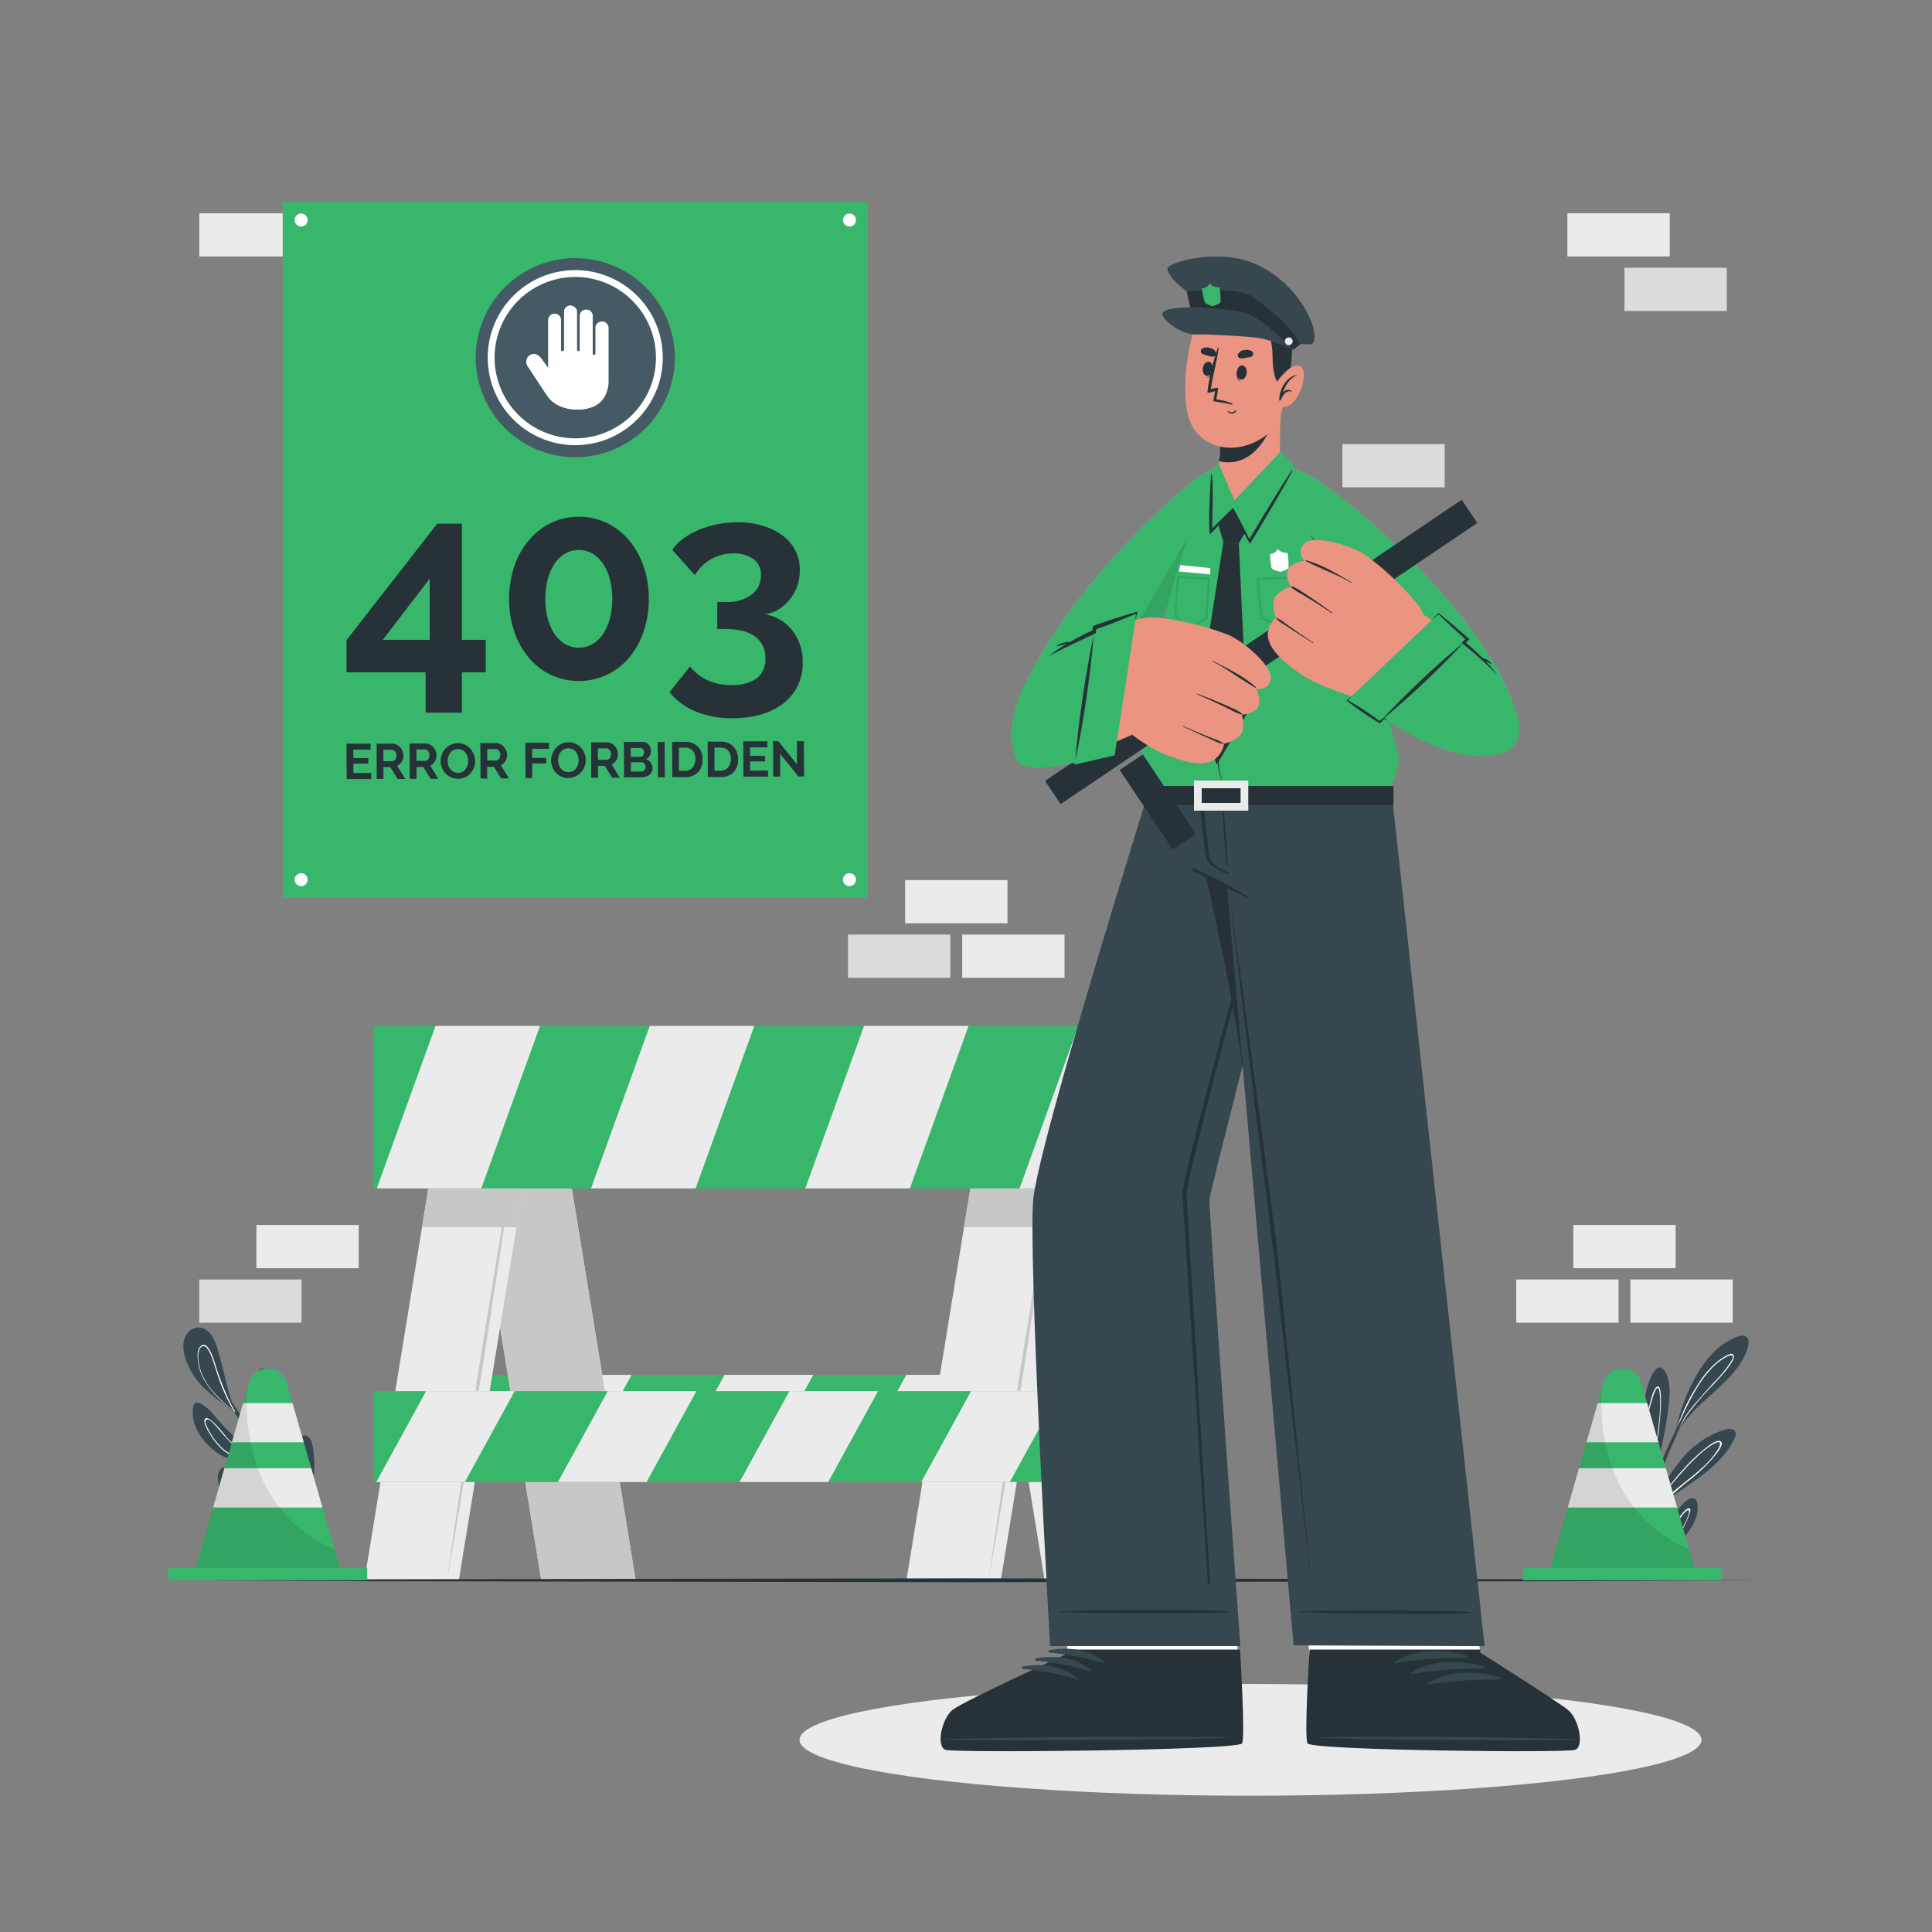 <svg xmlns="http://www.w3.org/2000/svg" viewBox="0 0 500 500"><rect x="0" y="0" width="500" height="500" fill="#808080" stroke="none"/><g id="freepik--background-complete--inject-84"><rect x="407.17" y="317.02" width="26.48" height="11.19" style="fill:#ebebeb"></rect><rect x="392.4" y="331.13" width="26.48" height="11.19" style="fill:#ebebeb"></rect><rect x="421.94" y="331.13" width="26.48" height="11.19" style="fill:#ebebeb"></rect><rect x="66.35" y="317.02" width="26.48" height="11.19" style="fill:#ebebeb"></rect><rect x="51.57" y="331.13" width="26.48" height="11.19" style="fill:#dbdbdb"></rect><rect x="234.25" y="227.76" width="26.48" height="11.19" style="fill:#ebebeb"></rect><rect x="219.47" y="241.87" width="26.48" height="11.19" style="fill:#dbdbdb"></rect><rect x="347.4" y="114.93" width="26.48" height="11.19" style="fill:#dbdbdb"></rect><rect x="249.02" y="241.87" width="26.48" height="11.19" style="fill:#ebebeb"></rect><rect x="405.64" y="55.18" width="26.48" height="11.19" style="fill:#ebebeb"></rect><rect x="420.41" y="69.29" width="26.48" height="11.19" style="fill:#dbdbdb"></rect><rect x="51.57" y="55.19" width="26.48" height="11.19" style="fill:#ebebeb"></rect></g><g id="freepik--Shadow--inject-84"><ellipse cx="323.63" cy="450.27" rx="116.72" ry="14.46" style="fill:#ebebeb"></ellipse></g><g id="freepik--Plants--inject-84"><path d="M68.69,378.15c-4.38.15-9.26.4-12.88-2.44-3.35-2.62-6.34-6.52-5.89-11,.13-1.28.42-2.07,1.79-1.53,2.09.84,3.69,3.14,5.14,4.75a44.08,44.08,0,0,0,6.07,5.76c1.56,1.2,3.23,2.23,4.82,3.38l.6.45.22.17h.13a.23.23,0,0,1,.18.09s0,.05,0,.08A.23.23,0,0,1,68.69,378.15Z" style="fill:#37474f"></path><path d="M68.9,377.86c-3.84-.07-8,.11-11.07-2.5A17.84,17.84,0,0,1,54.25,371c-.44-.72-1.77-2.88-1.22-3.74,1-1.55,5.58,4.78,6.22,5.39a18.7,18.7,0,0,0,8.49,4.41l.6.45A21.31,21.31,0,0,1,62,375.07c-2.73-1.63-4.25-4-6.39-6.29-.46-.49-1.85-2.12-2.38-1.1-.34.67,1,2.78,1.22,3.23A17.72,17.72,0,0,0,57.79,375c3.07,2.68,7.2,2.58,11.08,2.74C68.88,377.81,68.9,377.83,68.9,377.86Z" style="fill:#fff"></path><path d="M71.1,380.82c0,.16-.07.33-.11.5v0a.11.11,0,0,1-.08.09.19.19,0,0,1-.23-.09.11.11,0,0,1,0-.11.14.14,0,0,1,0-.06l0-.15v0a.07.07,0,0,1,0-.05c-.78-2.89-1.08-5.9-1.9-8.8s-1.75-5.48-2.31-8.3c-.35-1.78-1.59-10.71,2.34-9.59,1.75.49,2.94,3,3.6,4.52a18.24,18.24,0,0,1,1.45,6.42C74.2,370.64,72.2,375.6,71.1,380.82Z" style="fill:#37474f"></path><path d="M72.36,369.7a21.29,21.29,0,0,0-.63-6.06c-.18-.68-1-4-2.14-3.89-.72.05-.85,1.47-.91,1.94-.25,2,.4,4,.78,5.95a81.17,81.17,0,0,1,1.45,11.92c0,.25-.08.51-.1.76s-.06.42-.09.63,0,.14,0,.22a.88.88,0,0,0,0,.17.19.19,0,0,0,.23.09c0-.17,0-.33.07-.49,0,.13,0,.26,0,.4h0c0-.15,0-.28.08-.42a.29.29,0,0,1,0-.09c0-.23,0-.45,0-.67A87.94,87.94,0,0,0,72.36,369.7Zm-1.33,9c-.11-2.34-.34-4.67-.67-7-.27-1.87-.62-3.72-1-5.57a17.77,17.77,0,0,1-.5-3.16c0-.81.08-3.83,1.63-2,1.12,1.36,1.39,4.24,1.53,5.9a31.06,31.06,0,0,1-.11,5.54C71.69,374.56,71.34,376.64,71,378.71Z" style="fill:#fff"></path><path d="M73.46,392.82h0a.64.64,0,0,1-.16,0c-4-.2-9.33.18-12.66-2.47-2.46-2-4.87-5.82-4.09-9.1.88-3.69,5.87.74,7.19,1.81a121.75,121.75,0,0,1,9.81,9.54.18.18,0,0,0,0,.07h0C73.63,392.77,73.55,392.8,73.46,392.82Z" style="fill:#37474f"></path><path d="M73.59,392.71l-.69-.44Q69,389.8,65.24,387c-.62-.48-5.12-4.49-5.8-3.06-.41.87,1.08,2.63,1.55,3.23a12.5,12.5,0,0,0,3,2.72c2.67,1.66,5.9,2,8.92,2.82a2.47,2.47,0,0,1,.43.11l.07,0h0C73.55,392.8,73.63,392.77,73.59,392.71Zm-7.91-2.28a12.43,12.43,0,0,1-3.46-2.34c-.67-.63-3-3-2.4-4,.33-.52.61-.25,1.24.07a6.47,6.47,0,0,1,.85.49c.67.44,1.29.95,1.92,1.45,1.09.88,2.21,1.73,3.35,2.55q2.79,2,5.72,3.85C70.5,391.75,68,391.46,65.68,390.43Z" style="fill:#fff"></path><path d="M80.77,384.58a23.69,23.69,0,0,1-6.86,12s0,0-.08,0a.17.17,0,0,1-.2-.07.16.16,0,0,1,0-.23l.2-.21c.66-5.44,1.39-10.85,2-16.3.13-1.29,1.14-9.47,3.66-8.14,1.55.83,1.65,4.18,1.78,5.69A23.82,23.82,0,0,1,80.77,384.58Z" style="fill:#37474f"></path><path d="M79.31,377.29c-.13-.46-.37-.92-.88-.6-1,.61-1.36,4.45-1.53,5.52-.67,4.39-1.71,8.61-2.76,12.9l-.27,1.09-.24.33a.18.18,0,0,0,.2.07s0-.07,0-.11.22-.29.32-.44h0a28.1,28.1,0,0,0,4-7.72A26.09,26.09,0,0,0,79.32,383C79.51,381.26,79.82,378.94,79.31,377.29Zm-5.13,18.46L74,396c0-.15.09-.29.13-.44a77.85,77.85,0,0,0,2.45-10c.29-1.71.48-3.44.83-5.14.15-.72.5-2.78,1.1-3.11s.58.47.64.93,0,.93,0,1.25A27.57,27.57,0,0,1,74.18,395.75Z" style="fill:#fff"></path><path d="M74.57,408.29h-.8c0-.71,0-1.41,0-2.11-.09-2.84-.21-5.68-.38-8.53-.09-1.62-.21-3.23-.38-4.82,0-.05,0-.11,0-.16s0-.26,0-.4,0-.27-.05-.42a34.61,34.61,0,0,0-2.75-10.44c-.51-1.11-1.06-2.19-1.65-3.26,0-.1-.11-.2-.17-.3a.2.2,0,0,0,0-.09l-.17-.32-.14-.23c-1.85-3.26-4-6.37-6-9.51-.58-.89-1.16-1.79-1.72-2.7a.86.86,0,0,1-.1-.16,1.37,1.37,0,0,1-.13-.2c-2.52-4-5-8-7.62-11.9-.11-.14.13-.27.23-.13,1.77,2.59,3.6,5.14,5.42,7.71l.72,1c.48.68,1,1.35,1.43,2,1,1.36,1.89,2.71,2.8,4.09a113,113,0,0,1,7.37,11.92c.16.31.31.62.46.94s.19.39.27.59.21.46.31.69a36.66,36.66,0,0,1,2.69,12.6l.06.91c0,.13,0,.28,0,.42a1.64,1.64,0,0,0,0,.22c0,.1,0,.19,0,.3h0c0,.07,0,.14,0,.22l0,.78c.12,2.84.19,5.68.25,8.52C74.5,406.47,74.54,407.38,74.57,408.29Z" style="fill:#37474f"></path><path d="M50.69,356.8c-2.19-2.95-5-9-1.77-12.18a3.42,3.42,0,0,1,4.57-.34c1.71,1.23,2.47,3.56,3,5.49,1.48,5.16,2.46,10.41,4.3,15.46a5.63,5.63,0,0,1,.21.54c0,.11-.13.15-.17.05s-.12-.33-.19-.49C57.19,362.79,53.28,360.29,50.69,356.8Z" style="fill:#37474f"></path><path d="M60.85,365.24l-.05-.09a34.93,34.93,0,0,1-2-3.81,74.88,74.88,0,0,1-3.15-8.44c-.35-1.1-1.92-6.52-3.86-4.36-.81.91-.69,2.52-.57,3.63a13.63,13.63,0,0,0,1.69,5.07,24.64,24.64,0,0,0,7.27,7.6l.39.29a1,1,0,0,0,.08.14.41.41,0,0,0,0,.09.1.1,0,0,0,.05,0,.13.13,0,0,0,.17-.08A.07.07,0,0,0,60.85,365.24Zm-.85-.6a28.93,28.93,0,0,1-6.17-6.18,15.29,15.29,0,0,1-2-4.1,12,12,0,0,1-.44-2,8.51,8.51,0,0,1-.09-1.52c0-1.11.5-2.32,1.16-2.44s1.08.33,1.62,1.26a9.85,9.85,0,0,1,.48,1,26,26,0,0,1,.91,2.56c.45,1.44.91,2.86,1.43,4.27.35,1,.72,1.91,1.13,2.84a36.64,36.64,0,0,0,2.4,4.66A4.58,4.58,0,0,1,60,364.64Z" style="fill:#fff"></path><path d="M431.69,365c-.36,2.92-.92,5.82-1.51,8.7-.34,1.63-.69,3.26-1,4.9-.36,1.8-.9,3.64-.41,5.46h0a1.14,1.14,0,0,1,0,.25l0,0a.22.22,0,0,1-.38-.06l0-.13,0,0a6.75,6.75,0,0,1-.63-1.52,38.89,38.89,0,0,1-1.45-4.22,36.65,36.65,0,0,1-1.42-9,30.78,30.78,0,0,1,.85-8.11c.52-2.12,1.26-5.28,2.84-6.9,1.43-1.47,2.62.88,3,2.07C432.48,359.16,432,362.27,431.69,365Z" style="fill:#37474f"></path><path d="M429.07,358.84c-1.06,0-1.84,3.44-2.22,4.92a29.84,29.84,0,0,0-.9,7.17,38.32,38.32,0,0,0,2.2,12.72c.05.16.11.33.17.5l0,0,0,.11a.22.22,0,0,0,.38.07c-.07-.36-.12-.71-.16-1.07s-.08-.65-.1-1a51,51,0,0,1,.65-10.54C429.67,367.73,430.48,358.84,429.07,358.84ZM428.31,383c.05.48.13.94.21,1.41-.11-.34-.21-.68-.32-1a42.88,42.88,0,0,1-2-11.23,28.9,28.9,0,0,1,1.29-9.77c.15-.47.92-3.34,1.58-3.2.46.1.57,2.69.58,2.75,0,.51,0,1,0,1.56,0,1.07-.09,2.14-.18,3.21-.2,2.31-.53,4.62-.81,6.92A40.3,40.3,0,0,0,428.31,383Z" style="fill:#fff"></path><path d="M448.46,373.1c-2,3.81-5.25,6.73-8.65,9.24-1.83,1.34-3.71,2.59-5.56,3.89a29.8,29.8,0,0,0-4.8,3.69l-.19.2a7.68,7.68,0,0,0-1,1.37.12.12,0,0,1-.09.06,1.22,1.22,0,0,1-.07.17,0,0,0,0,1-.07,0,1.23,1.23,0,0,1,0-.19h0a.13.13,0,0,1,0-.15l0-.06,0-.19c.56-4.46,3.67-9,6.31-12.39a23.68,23.68,0,0,1,10-8c1-.39,3.35-1.47,4.39-.64S448.87,372.29,448.46,373.1Z" style="fill:#37474f"></path><path d="M445.43,373.12c-.92-.93-3.66,1.36-4.34,1.9a44.58,44.58,0,0,0-5.66,5.5A40.79,40.79,0,0,0,428.2,391h0l-.09.12,0,.19,0,.06a.12.12,0,0,0,0,.15l.14-.16c.34-.42.7-.82,1.06-1.22a1.8,1.8,0,0,1,.19-.2,87.36,87.36,0,0,1,8.46-7.47,42.79,42.79,0,0,0,5.63-5.47C444,376.46,446.21,373.9,445.43,373.12Zm-.85,2c-2.31,3.82-6.3,6.62-9.69,9.41a46,46,0,0,0-6.44,6.11,43.23,43.23,0,0,1,6.68-9.4,58.59,58.59,0,0,1,4.59-4.73,25,25,0,0,1,2.79-2.23,9,9,0,0,1,1.89-1C445.69,372.92,445,374.5,444.58,375.16Z" style="fill:#fff"></path><path d="M427.65,400.57a.23.23,0,0,1-.2.11l.05.07a.07.07,0,0,1,0,.1.08.08,0,0,1-.1,0c-3.61-3.68-7.09-8.15-8.89-13a20.1,20.1,0,0,1-1.29-6.41c0-1.5-.12-4.52,1.16-5.61,2.58-2.2,4.94,7.12,5.29,8.53.64,2.56,1.06,5.17,1.65,7.74.65,2.82,1.5,5.58,2.34,8.34A.19.19,0,0,1,427.65,400.57Z" style="fill:#37474f"></path><path d="M427.65,400.57c-.14-.24-.28-.48-.41-.72a43.54,43.54,0,0,1-4.65-12.52,39.62,39.62,0,0,0-1.72-6.52c-.21-.52-.85-2.5-1.71-1.5-.44.52-.07,4.29.1,5.26a27.59,27.59,0,0,0,2.1,6.4,45.35,45.35,0,0,0,5.92,9.62l.21.26a.07.07,0,0,0,0-.1l-.05-.07A.23.23,0,0,0,427.65,400.57Zm-5.25-8a32.81,32.81,0,0,1-2.48-6.22,22.79,22.79,0,0,1-.54-2.61,14.6,14.6,0,0,1-.18-2.08c0-1.7.15-2.14.44-2.2s.42.15.92,1.16a11.84,11.84,0,0,1,.73,2.07c.26,1,.49,2,.71,3,.44,2,.85,4.07,1.44,6.06a33.87,33.87,0,0,0,3.59,8.15A52.34,52.34,0,0,1,422.4,392.56Z" style="fill:#fff"></path><path d="M439.24,391.63a12.82,12.82,0,0,1-2.37,4.93c-2.15,3-4.89,5.43-7.23,8.23-.35.41-.69.84-1,1.28,0,.05-.31.66-.3.61l.11-.64h0c.37-2,1.61-7.88,3.14-10.91a26.68,26.68,0,0,1,3.43-5.36c.66-.75,2.22-2.37,3.39-2S439.42,390.69,439.24,391.63Z" style="fill:#37474f"></path><path d="M437.33,390.44c-1.26-.78-4.49,5-4.93,5.74a37.21,37.21,0,0,0-3.69,8.81c-.1.35-.19.69-.27,1.05l-.13.64s.27-.56.31-.62l.17-.22c.28-.36.56-.71.85-1,1.4-2.1,2.84-4.19,4.21-6.32a34.33,34.33,0,0,0,2.61-4.81C436.62,393.28,437.88,390.77,437.33,390.44Zm-.36,1.62c-1.79,5-5.43,9-8.21,13.45l-.13.22c0-.13.07-.26.11-.39a42,42,0,0,1,2.95-7.34,39.4,39.4,0,0,1,2.48-4.14,20.57,20.57,0,0,1,1.55-2.15c.26-.28,1-1,1.25-.91S437.08,391.73,437,392.06Z" style="fill:#fff"></path><path d="M451.84,350.15c-3.73,8.56-13.52,12.55-17.76,20.81l0,0c-.13.25-.25.51-.37.77a.17.17,0,0,1-.28.05.16.16,0,0,1,0-.15l.09-.18a44.64,44.64,0,0,1,5.24-15c2.14-3.95,5.07-7.64,9.14-9.72,1-.52,2.95-1.6,4.07-.75S452.3,349.09,451.84,350.15Z" style="fill:#37474f"></path><path d="M448.48,350.51c-.47-.35-1.19.08-1.6.29a14.44,14.44,0,0,0-2.83,1.93,23.49,23.49,0,0,0-4.51,5.37,48.5,48.5,0,0,0-5.32,10.78c-.28.86-.53,1.73-.74,2.61,0,.11-.05.22-.07.32a.17.17,0,0,0,.28,0c.11-.25.23-.49.36-.74,0,0,0,0,0-.07a28.18,28.18,0,0,1,2.66-4.88,65.34,65.34,0,0,1,5.58-6.62C443.08,358.61,450.12,351.72,448.48,350.51Zm-.6,2a32.3,32.3,0,0,1-4.42,5.36c-1.55,1.73-3.11,3.44-4.63,5.19a32.75,32.75,0,0,0-3.27,4.46,25.46,25.46,0,0,0-2,4.12,36.11,36.11,0,0,1,1.46-4.29l0,0a64.67,64.67,0,0,1,3.61-7.21.26.26,0,0,0,.05-.09,29.62,29.62,0,0,1,4.13-5.75,16.28,16.28,0,0,1,2.93-2.5c1.23-.79,2.3-1.31,2.61-.92S448.22,351.91,447.88,352.5Z" style="fill:#fff"></path><path d="M438.81,360.19c-1.12,2.41-2.19,4.86-3.25,7.32-.5,1.15-1,2.3-1.48,3.45,0,0,0,.05,0,.07l-.54,1.25a76.31,76.31,0,0,0-4.38,11.58,35.29,35.29,0,0,0-.89,6.44c0,.22,0,.45,0,.67h0v.36a1.48,1.48,0,0,0,0,.21c-.07,1.88,0,3.76,0,5.59.05,2.56.27,5.1.51,7.63a1.64,1.64,0,0,0,0,.22l0,.35c0,.06,0,.11,0,.17l0,.33c.08.81.15,1.63.22,2.45h-.78a51.28,51.28,0,0,1-.94-7.54.92.92,0,0,1,0-.16c0-.24,0-.5,0-.74s0-.6,0-.91c0-.73-.05-1.46-.06-2.18a53.5,53.5,0,0,1,.9-12.63c0-.11,0-.22.08-.34a.89.89,0,0,1,0-.14,2,2,0,0,1,.05-.24l.11-.39c.06-.23.13-.46.19-.68l.06-.21a83.69,83.69,0,0,1,4.31-10.4l.86-1.83c.17-.34.33-.68.49-1l.76-1.54,0,0c1.19-2.41,2.43-4.79,3.61-7.21C438.68,360,438.87,360.07,438.81,360.19Z" style="fill:#37474f"></path></g><g id="freepik--Fence--inject-84"><rect x="126.96" y="355.81" width="177.6" height="23.52" style="fill:#38B66C"></rect><polygon points="163.46 355.81 150.57 379.33 127.64 379.33 140.53 355.81 163.46 355.81" style="fill:#ebebeb"></polygon><polygon points="210.48 355.81 197.59 379.33 174.65 379.33 187.53 355.81 210.48 355.81" style="fill:#ebebeb"></polygon><polygon points="257.49 355.81 244.6 379.33 221.66 379.33 234.55 355.81 257.49 355.81" style="fill:#ebebeb"></polygon><polygon points="304.5 355.81 291.61 379.33 268.67 379.33 281.56 355.81 304.5 355.81" style="fill:#ebebeb"></polygon><polygon points="270.39 409.18 294.82 409.18 276.72 298.21 252.3 298.21 270.39 409.18" style="fill:#ebebeb"></polygon><polygon points="140.12 409.18 164.55 409.18 146.46 298.21 122.03 298.21 140.12 409.18" style="fill:#ebebeb"></polygon><polygon points="280.39 409.18 304.82 409.18 286.72 298.21 262.3 298.21 280.39 409.18" style="fill:#c7c7c7"></polygon><polygon points="140.12 409.18 164.55 409.18 146.46 298.21 122.03 298.21 140.12 409.18" style="fill:#c7c7c7"></polygon><polygon points="136.8 298.22 135.28 307.56 133.65 317.6 118.71 409.18 94.29 409.18 109.22 317.6 110.86 307.56 112.38 298.22 136.8 298.22" style="fill:#ebebeb"></polygon><path d="M133.27,298.22c-1.29,9.27-2.67,18.53-4.07,27.79l-4.31,27.76-4.51,27.72-2.33,13.85-2.43,13.84,2-13.9,2.08-13.9L124,353.63l4.51-27.73C130.05,316.67,131.61,307.43,133.27,298.22Z" style="fill:#c7c7c7"></path><polygon points="135.28 307.56 133.65 317.6 109.22 317.6 110.86 307.56 135.28 307.56" style="fill:#c7c7c7"></polygon><polygon points="277.07 298.22 275.55 307.56 273.91 317.6 258.98 409.18 234.55 409.18 249.49 317.6 251.13 307.56 252.65 298.22 277.07 298.22" style="fill:#ebebeb"></polygon><path d="M273.46,298.22c-1.29,9.27-2.67,18.53-4.07,27.79l-4.31,27.76-4.51,27.72-2.33,13.85-2.43,13.84,2-13.9,2.08-13.9,4.31-27.75,4.51-27.73C270.24,316.67,271.8,307.43,273.46,298.22Z" style="fill:#c7c7c7"></path><polygon points="275.55 307.56 251.13 307.56 249.49 317.6 273.91 317.6 275.55 307.56" style="fill:#c7c7c7"></polygon><rect x="96.7" y="360.03" width="177.6" height="23.52" style="fill:#38B66C"></rect><polygon points="133.2 360.03 120.31 383.55 97.38 383.55 110.27 360.03 133.2 360.03" style="fill:#ebebeb"></polygon><polygon points="180.22 360.03 167.33 383.55 144.39 383.55 157.28 360.03 180.22 360.03" style="fill:#ebebeb"></polygon><polygon points="227.23 360.03 214.34 383.55 191.4 383.55 204.29 360.03 227.23 360.03" style="fill:#ebebeb"></polygon><polygon points="274.24 360.03 261.35 383.55 238.41 383.55 251.3 360.03 274.24 360.03" style="fill:#ebebeb"></polygon><rect x="96.7" y="265.5" width="209.5" height="42.07" style="fill:#38B66C"></rect><polygon points="139.76 265.5 124.56 307.56 97.5 307.56 112.71 265.5 139.76 265.5" style="fill:#ebebeb"></polygon><polygon points="195.22 265.5 180.02 307.56 152.95 307.56 168.16 265.5 195.22 265.5" style="fill:#ebebeb"></polygon><polygon points="250.67 265.5 235.47 307.56 208.41 307.56 223.62 265.5 250.67 265.5" style="fill:#ebebeb"></polygon><polygon points="306.13 265.5 290.93 307.56 263.86 307.56 279.07 265.5 306.13 265.5" style="fill:#ebebeb"></polygon></g><g id="freepik--Floor--inject-84"><polygon points="43.94 408.97 95.45 408.73 146.97 408.64 250 408.47 353.03 408.64 404.55 408.73 456.06 408.97 404.55 409.22 353.03 409.31 250 409.47 146.97 409.3 95.45 409.22 43.94 408.97" style="fill:#263238"></polygon></g><g id="freepik--Sign--inject-84"><rect x="73.16" y="52.27" width="151.44" height="180.05" style="fill:#38B66C"></rect><circle cx="148.88" cy="92.56" r="25.76" transform="translate(-23.9 62.91) rotate(-22.13)" style="fill:#455a64"></circle><path d="M148.88,115.21a22.65,22.65,0,1,1,22.65-22.65A22.67,22.67,0,0,1,148.88,115.21Zm0-43.53a20.88,20.88,0,1,0,20.88,20.88A20.9,20.9,0,0,0,148.88,71.68Z" style="fill:#fff"></path><g id="freepik--evN0z7--inject-84"><path d="M141.89,95.24l0,0-.06-.08c-.61-.84-1.21-1.68-1.84-2.5a2.88,2.88,0,0,0-.69-.66,1.89,1.89,0,0,0-2.91,1.13,2.11,2.11,0,0,0,.33,1.72l4.8,7.28A7.63,7.63,0,0,0,145,105.1a11.52,11.52,0,0,0,7.72.43,6.15,6.15,0,0,0,4.09-3.55,7.87,7.87,0,0,0,.69-3.27c0-3,0-6,0-8.95,0-1.61,0-3.22,0-4.83a1.62,1.62,0,0,0-.61-1.33,1.55,1.55,0,0,0-1.73-.21,1.53,1.53,0,0,0-.94,1.48c0,2.17,0,4.33,0,6.5,0,.37-.15.57-.42.57s-.41-.2-.41-.57V82a2.68,2.68,0,0,0,0-.4,1.63,1.63,0,0,0-3.25.22v8.49a1.93,1.93,0,0,1,0,.24.41.41,0,0,1-.39.36.39.39,0,0,1-.41-.33,1.1,1.1,0,0,1,0-.26V80.91a2.35,2.35,0,0,0,0-.26,1.56,1.56,0,0,0-.79-1.29A1.62,1.62,0,0,0,146,80.77q0,4.78,0,9.55a1.61,1.61,0,0,1,0,.22.42.42,0,0,1-.41.37.41.41,0,0,1-.41-.35,1.55,1.55,0,0,1,0-.22V86.79c0-1.32,0-2.65,0-4a1.63,1.63,0,1,0-3.26.05V95.24Z" style="fill:#fff"></path><path d="M141.89,95.24V82.87a1.63,1.63,0,1,1,3.26-.05c0,1.32,0,2.65,0,4v3.55a1.55,1.55,0,0,0,0,.22.41.41,0,0,0,.41.35.42.42,0,0,0,.41-.37,1.61,1.61,0,0,0,0-.22q0-4.77,0-9.55a1.62,1.62,0,0,1,2.46-1.41,1.56,1.56,0,0,1,.79,1.29,2.35,2.35,0,0,1,0,.26v9.41a1.1,1.1,0,0,0,0,.26.39.39,0,0,0,.41.33.41.41,0,0,0,.39-.36,1.93,1.93,0,0,0,0-.24V81.82a1.63,1.63,0,0,1,3.25-.22,2.68,2.68,0,0,1,0,.4v9.37c0,.37.14.57.41.57s.42-.2.42-.57c0-2.17,0-4.33,0-6.5a1.53,1.53,0,0,1,.94-1.48,1.55,1.55,0,0,1,1.73.21,1.62,1.62,0,0,1,.61,1.33c0,1.61,0,3.22,0,4.83,0,3,0,6,0,8.95a7.87,7.87,0,0,1-.69,3.27,6.15,6.15,0,0,1-4.09,3.55,11.52,11.52,0,0,1-7.72-.43,7.63,7.63,0,0,1-3.48-2.95l-4.8-7.28a2.11,2.11,0,0,1-.33-1.72A1.89,1.89,0,0,1,139.25,92a2.88,2.88,0,0,1,.69.66c.63.82,1.23,1.66,1.84,2.5l.06.08Z" style="fill:#fff"></path></g><circle cx="77.93" cy="56.94" r="1.68" style="fill:#fff"></circle><circle cx="219.84" cy="56.94" r="1.68" style="fill:#fff"></circle><circle cx="77.93" cy="227.66" r="1.68" style="fill:#fff"></circle><circle cx="219.84" cy="227.66" r="1.68" style="fill:#fff"></circle></g><g id="freepik--Texts--inject-84"><path d="M110.15,184.44V174H89.68v-8.34l23.48-30.14h6.38v30.07h6.17V174h-6.17v10.44ZM99.07,165.59H111.2V149.75Z" style="fill:#263238"></path><path d="M167.91,155a25.55,25.55,0,0,1-1.37,8.52,21,21,0,0,1-3.78,6.73,17.22,17.22,0,0,1-5.75,4.42,17.32,17.32,0,0,1-14.41,0,17.37,17.37,0,0,1-5.71-4.42,21,21,0,0,1-3.78-6.73,27.15,27.15,0,0,1,0-17,20.9,20.9,0,0,1,3.78-6.73,17.6,17.6,0,0,1,5.71-4.45,16.83,16.83,0,0,1,14.41,0,17.44,17.44,0,0,1,5.75,4.45,20.9,20.9,0,0,1,3.78,6.73A25.53,25.53,0,0,1,167.91,155Zm-9.46,0a19.91,19.91,0,0,0-.63-5.15,13.07,13.07,0,0,0-1.79-4,8.42,8.42,0,0,0-2.74-2.59,6.76,6.76,0,0,0-3.47-.91,7,7,0,0,0-3.54.91,8.49,8.49,0,0,0-2.73,2.59,13.07,13.07,0,0,0-1.79,4,19.91,19.91,0,0,0-.63,5.15,19.46,19.46,0,0,0,.63,5.12,13.11,13.11,0,0,0,1.79,4,8.49,8.49,0,0,0,2.73,2.59,7,7,0,0,0,3.54.91,6.76,6.76,0,0,0,3.47-.91,8.42,8.42,0,0,0,2.74-2.59,13.11,13.11,0,0,0,1.79-4A19.46,19.46,0,0,0,158.45,155Z" style="fill:#263238"></path><path d="M198.05,159a11.17,11.17,0,0,1,7,4.17,13,13,0,0,1,2.7,8.31,13.54,13.54,0,0,1-1.3,6,13,13,0,0,1-3.65,4.52,17.2,17.2,0,0,1-5.71,2.87,26.06,26.06,0,0,1-7.57,1,24.36,24.36,0,0,1-9.43-1.72,17.63,17.63,0,0,1-6.83-5l5.32-6.66A12.83,12.83,0,0,0,183,176a14.07,14.07,0,0,0,6.31,1.27,10.76,10.76,0,0,0,6.52-1.69,6.07,6.07,0,0,0,2.24-5.18,6.61,6.61,0,0,0-2.59-5.61q-2.6-2-7.85-2h-2v-7h2.18a10.49,10.49,0,0,0,6.73-1.93,6.07,6.07,0,0,0,2.38-4.94,4.91,4.91,0,0,0-2-4.28,8.66,8.66,0,0,0-5.12-1.4,11.37,11.37,0,0,0-5.78,1.47,11.49,11.49,0,0,0-4.17,4.14L174,142.32a11.15,11.15,0,0,1,2.8-2.91,19.43,19.43,0,0,1,4-2.25,24.9,24.9,0,0,1,4.8-1.47,26.84,26.84,0,0,1,5.33-.52,21.86,21.86,0,0,1,6.52.91,16.54,16.54,0,0,1,5.08,2.52,10.82,10.82,0,0,1,4.45,9,12.55,12.55,0,0,1-.63,4A11.3,11.3,0,0,1,204.5,155a11,11,0,0,1-2.84,2.6A9.82,9.82,0,0,1,198.05,159Z" style="fill:#263238"></path><path d="M96.08,200.06v1.56l-6.35,0-.06-9.15,6.24,0V194l-4.46,0v2.2l3.86,0v1.44l-3.85,0,0,2.39Z" style="fill:#263238"></path><path d="M97.48,201.61l0-9.15,4,0a2.57,2.57,0,0,1,1.17.25,3.17,3.17,0,0,1,.92.69,3.33,3.33,0,0,1,.62,1,3.09,3.09,0,0,1-.21,2.72,2.61,2.61,0,0,1-1.2,1.06l2.11,3.42-2,0L101,198.52H99.24l0,3.07ZM99.23,197h2.23a.93.93,0,0,0,.46-.12,1.1,1.1,0,0,0,.36-.32,1.6,1.6,0,0,0,.24-.47,1.81,1.81,0,0,0,.09-.58,1.63,1.63,0,0,0-.11-.59,1.47,1.47,0,0,0-.28-.47,1.2,1.2,0,0,0-.4-.31.93.93,0,0,0-.46-.1H99.21Z" style="fill:#263238"></path><path d="M106.05,201.56l-.06-9.15,4.05,0a2.71,2.71,0,0,1,1.17.26,3,3,0,0,1,.92.69,3.11,3.11,0,0,1,.61,1,2.86,2.86,0,0,1,.23,1.1,3.12,3.12,0,0,1-.43,1.62,2.59,2.59,0,0,1-1.2,1.05l2.11,3.43h-2l-1.89-3.05h-1.75l0,3.07Zm1.75-4.64H110a1.09,1.09,0,0,0,.46-.12,1.22,1.22,0,0,0,.36-.32,1.6,1.6,0,0,0,.24-.47,1.85,1.85,0,0,0,.09-.58,1.64,1.64,0,0,0-.11-.6,1.53,1.53,0,0,0-.28-.46,1.08,1.08,0,0,0-.4-.31,1.07,1.07,0,0,0-.46-.11l-2.15,0Z" style="fill:#263238"></path><path d="M118.52,201.54a4,4,0,0,1-1.82-.38,4.43,4.43,0,0,1-1.41-1,4.66,4.66,0,0,1-.92-1.49,4.56,4.56,0,0,1-.33-1.71,4.36,4.36,0,0,1,.33-1.75,4.68,4.68,0,0,1,.93-1.49,4.43,4.43,0,0,1,1.42-1,4.07,4.07,0,0,1,1.78-.39,3.92,3.92,0,0,1,1.82.39,4.59,4.59,0,0,1,1.4,1.06,4.81,4.81,0,0,1,.91,1.49,4.76,4.76,0,0,1,.34,1.69,4.69,4.69,0,0,1-.33,1.75,4.79,4.79,0,0,1-.92,1.48,4.4,4.4,0,0,1-1.41,1A4.11,4.11,0,0,1,118.52,201.54Zm-2.68-4.62a3.7,3.7,0,0,0,.19,1.15,2.94,2.94,0,0,0,.53,1,2.43,2.43,0,0,0,.84.68,2.61,2.61,0,0,0,2.27,0,2.68,2.68,0,0,0,.83-.71,3.32,3.32,0,0,0,.51-1,3.47,3.47,0,0,0,.16-1.11,3.43,3.43,0,0,0-.19-1.15,3.25,3.25,0,0,0-.53-1,2.44,2.44,0,0,0-.85-.67,2.39,2.39,0,0,0-1.11-.25,2.41,2.41,0,0,0-1.15.27,2.56,2.56,0,0,0-.83.7,3.08,3.08,0,0,0-.5,1A3.48,3.48,0,0,0,115.84,196.92Z" style="fill:#263238"></path><path d="M124.36,201.44l-.06-9.14,4,0a2.57,2.57,0,0,1,1.17.26,3,3,0,0,1,.92.69,3.06,3.06,0,0,1,.61,1,2.89,2.89,0,0,1,.23,1.1,3.07,3.07,0,0,1-.43,1.62,2.61,2.61,0,0,1-1.2,1.06l2.11,3.43h-2l-1.89-3h-1.75l0,3.06Zm1.75-4.63,2.23,0a1.07,1.07,0,0,0,.46-.11,1.22,1.22,0,0,0,.36-.32,1.73,1.73,0,0,0,.24-.47,1.92,1.92,0,0,0,.09-.59,1.63,1.63,0,0,0-.11-.59,1.58,1.58,0,0,0-.28-.47,1.17,1.17,0,0,0-.4-.3,1,1,0,0,0-.46-.11h-2.15Z" style="fill:#263238"></path><path d="M136,201.37l-.06-9.15,6.15,0v1.56l-4.37,0,0,2.36,3.63,0v1.44l-3.63,0,0,3.79Z" style="fill:#263238"></path><path d="M147.11,201.37a4.18,4.18,0,0,1-1.82-.38,4.46,4.46,0,0,1-1.41-1,4.79,4.79,0,0,1-1.25-3.19A4.41,4.41,0,0,1,143,195a4.64,4.64,0,0,1,.93-1.48,4.33,4.33,0,0,1,3.21-1.43,4,4,0,0,1,1.81.4,4.3,4.3,0,0,1,1.4,1,4.74,4.74,0,0,1,.91,1.49,4.81,4.81,0,0,1,.34,1.7,4.73,4.73,0,0,1-.33,1.75,4.68,4.68,0,0,1-.92,1.47,4.33,4.33,0,0,1-3.2,1.42Zm-2.68-4.62a3.68,3.68,0,0,0,.19,1.14,3,3,0,0,0,.53,1,2.65,2.65,0,0,0,.84.68,2.44,2.44,0,0,0,1.13.25,2.59,2.59,0,0,0,1.14-.27,2.7,2.7,0,0,0,.83-.71,3,3,0,0,0,.51-1,3.9,3.9,0,0,0,.17-1.12,3.69,3.69,0,0,0-.2-1.14,3,3,0,0,0-.53-1,2.62,2.62,0,0,0-.84-.67,2.45,2.45,0,0,0-1.12-.24,2.34,2.34,0,0,0-1.14.27,2.5,2.5,0,0,0-.84.7,3,3,0,0,0-.5,1A3.58,3.58,0,0,0,144.43,196.75Z" style="fill:#263238"></path><path d="M153,201.27l0-9.15,4,0a2.57,2.57,0,0,1,1.17.25,3.17,3.17,0,0,1,.92.69,3.33,3.33,0,0,1,.62,1,3.09,3.09,0,0,1-.21,2.72,2.61,2.61,0,0,1-1.2,1.06l2.11,3.42-2,0-1.89-3.06h-1.75l0,3.07Zm1.75-4.64h2.23a.93.93,0,0,0,.46-.12,1.1,1.1,0,0,0,.36-.32,1.39,1.39,0,0,0,.24-.47,1.81,1.81,0,0,0,.09-.58,1.59,1.59,0,0,0-.11-.59,1.47,1.47,0,0,0-.28-.47,1.2,1.2,0,0,0-.4-.31,1.07,1.07,0,0,0-.46-.11l-2.15,0Z" style="fill:#263238"></path><path d="M168.88,198.81a2.19,2.19,0,0,1-.23,1,2.13,2.13,0,0,1-.63.74,3.17,3.17,0,0,1-.94.46,4.24,4.24,0,0,1-1.14.16l-4.42,0-.06-9.15,4.9,0a1.73,1.73,0,0,1,.86.2,2,2,0,0,1,.66.53,2.39,2.39,0,0,1,.43.74,2.54,2.54,0,0,1-.18,2.11,2,2,0,0,1-1,.87,2.28,2.28,0,0,1,1.72,2.32Zm-5.63-5.23v2.3h2.38a1,1,0,0,0,.76-.32,1.13,1.13,0,0,0,.31-.85,1.16,1.16,0,0,0-.29-.83,1,1,0,0,0-.72-.31Zm3.83,4.91a1.28,1.28,0,0,0-.31-.86,1.27,1.27,0,0,0-.34-.27,1,1,0,0,0-.42-.09l-2.74,0,0,2.41,2.64,0a1.18,1.18,0,0,0,.46-.09,1,1,0,0,0,.36-.26A1,1,0,0,0,167,199,1.18,1.18,0,0,0,167.08,198.49Z" style="fill:#263238"></path><path d="M170.28,201.16l-.05-9.15H172l.06,9.15Z" style="fill:#263238"></path><path d="M174,201.14l-.06-9.15,3.32,0a5,5,0,0,1,2,.35,4,4,0,0,1,2.28,2.41,5.47,5.47,0,0,1,.29,1.77,5.36,5.36,0,0,1-.3,1.89,4,4,0,0,1-.9,1.45,4.1,4.1,0,0,1-1.42.94,5.18,5.18,0,0,1-1.86.34Zm6-4.62a3.57,3.57,0,0,0-.19-1.21,2.8,2.8,0,0,0-.53-1,2.44,2.44,0,0,0-.86-.61,3,3,0,0,0-1.16-.21H175.7l0,6h1.54a2.72,2.72,0,0,0,1.17-.24,2.44,2.44,0,0,0,.84-.64,2.83,2.83,0,0,0,.52-1A3.85,3.85,0,0,0,180,196.52Z" style="fill:#263238"></path><path d="M183.19,201.08l-.05-9.14,3.32,0a5.21,5.21,0,0,1,2,.35,4.08,4.08,0,0,1,1.41,1,4,4,0,0,1,.86,1.45,5.64,5.64,0,0,1,0,3.66,3.94,3.94,0,0,1-.9,1.45,4,4,0,0,1-1.41.93,5,5,0,0,1-1.86.34Zm6-4.62a4.2,4.2,0,0,0-.19-1.21,2.66,2.66,0,0,0-.53-.95,2.47,2.47,0,0,0-.87-.62,3,3,0,0,0-1.15-.21h-1.55l0,6h1.55a2.67,2.67,0,0,0,1.16-.24,2.36,2.36,0,0,0,.85-.64,2.76,2.76,0,0,0,.51-1A3.87,3.87,0,0,0,189.21,196.46Z" style="fill:#263238"></path><path d="M198.76,199.43V201l-6.35,0-.06-9.15,6.24,0v1.56l-4.46,0v2.2l3.86,0v1.44l-3.85,0,0,2.39Z" style="fill:#263238"></path><path d="M201.9,195.1l0,5.87h-1.78l-.06-9.15h1.38l4.81,6,0-6,1.78,0,.06,9.14h-1.45Z" style="fill:#263238"></path></g><g id="freepik--Cones--inject-84"><path d="M88,405.76H50.67l13.87-48.24a5.08,5.08,0,0,1,9.55,0Z" style="fill:#38B66C"></path><polygon points="78.61 373.27 60.01 373.27 62.93 363.1 75.7 363.1 78.61 373.27" style="fill:#ebebeb"></polygon><polygon points="83.47 390.15 55.16 390.15 58.08 379.97 80.54 379.97 83.47 390.15" style="fill:#ebebeb"></polygon><path d="M88,405.76H50.67l13.2-45.93c-1.13,29.72,17.41,39.05,22.69,41.1Z" style="opacity:0.1;mix-blend-mode:multiply"></path><rect x="43.58" y="405.76" width="51.46" height="3.21" style="fill:#38B66C"></rect><path d="M438.53,405.76H401.24l13.87-48.24a5.08,5.08,0,0,1,9.55,0Z" style="fill:#38B66C"></path><polygon points="429.19 373.27 410.58 373.27 413.5 363.1 426.27 363.1 429.19 373.27" style="fill:#ebebeb"></polygon><polygon points="434.04 390.15 405.73 390.15 408.65 379.97 431.11 379.97 434.04 390.15" style="fill:#ebebeb"></polygon><path d="M438.52,405.76H401.24l13.2-45.93c-1.13,29.72,17.41,39.05,22.69,41.1Z" style="opacity:0.1;mix-blend-mode:multiply"></path><rect x="394.15" y="405.76" width="51.46" height="3.21" style="fill:#38B66C"></rect></g><g id="freepik--Character--inject-84"><path d="M245.49,451.89c2.4.77,73.13-.11,75.71-1.8,1-.62-4-67.17-4-67.17l-45.7.45,4.86,44.53s-26,12-28.64,14.19S243.1,451.13,245.49,451.89Z" style="fill:#eb9481"></path><path d="M245.5,451.89c2.39.77,73.13-.11,75.7-1.8.46-.28-.35-14.57-1.35-29.88H275.54l.84,7.68s-26,12-28.65,14.2S243.09,451.12,245.5,451.89Z" style="fill:#fff"></path><path d="M244.72,452.86c2.52.83,73.94.15,76.67-1.61,1-.66-.47-24.21-.47-24.35H276.74l0,.79s-27.46,12.59-30.25,14.85S242.19,452.05,244.72,452.86Z" style="fill:#263238"></path><path d="M244.91,450.06c12.14-.41,61.13-.92,73.16-.41.1,0,.1.07,0,.08-12,.67-61,.79-73.16.53C244.65,450.25,244.65,450.07,244.91,450.06Z" style="fill:#37474f"></path><path d="M271.57,427.08c4.77-.93,10.62-.25,14.3,3.12.14.13,0,.33-.2.28a67.41,67.41,0,0,0-14.08-2.79A.31.31,0,0,1,271.57,427.08Z" style="fill:#37474f"></path><path d="M268.14,429.19c4.77-.93,10.62-.25,14.3,3.12.14.13,0,.33-.2.28a67.44,67.44,0,0,0-14.07-2.79A.31.31,0,0,1,268.14,429.19Z" style="fill:#37474f"></path><path d="M264.71,431.3c4.77-.93,10.62-.25,14.3,3.12.15.13,0,.33-.2.28a67.31,67.31,0,0,0-14.07-2.79A.31.31,0,0,1,264.71,431.3Z" style="fill:#37474f"></path><path d="M271.76,426H321S312.75,311.89,313,310.36c.5-2.57,3.4-14.21,7.27-29.41,1.21-4.75,2.52-9.85,3.88-15.14,3.67-14.3,7.71-29.93,11.23-43.53,5.29-20.37,9.42-36.2,9.42-36.2h-41.7s-4.87,15.41-11,35.46c-10,32.58-23.32,77.42-24.64,88.33C265.91,323.07,271.76,426,271.76,426Z" style="fill:#37474f"></path><path d="M274.05,417c7.5-.15,5.34-.21,12.85-.28,3.67,0,27.8-.25,31.23.32a.08.08,0,0,1,0,.15c-3.43.57-27.56.36-31.23.32-7.51-.07-5.35-.13-12.85-.29A.11.11,0,1,1,274.05,417Z" style="fill:#263238"></path><path d="M337.26,191.74l-7.65,26.94-7.46,27c-2.49,9-4.88,18-7.28,27s-4.75,18.06-7,27.14c-.53,2.28-1.07,4.55-1.52,6.85-.12.58-.2,1.17-.31,1.76,0,.32-.05.67-.05,1l.07.87,6.54,99.4,0,.3.55-.34-6-99.44-.06-.87c0-.28,0-.51,0-.77.11-.56.18-1.12.3-1.69.45-2.27,1-4.54,1.54-6.81,4.37-18.13,9.25-36.16,14-54.21Z" style="fill:#263238"></path><path d="M304.14,186.08c2.89,22.4,13.37,59.62,17.39,90.09,9.41-36.92,23.31-90.09,23.31-90.09Z" style="fill:#263238"></path><path d="M404.66,451.53c-2.42.76-61.83,1-64.41-.7-1-.64-1.34-10.65-1.41-22.77v-.38c0-2.5-5.77-44.46-5.77-44.46l44.89.92,5.19,44.07,0,.75s16.76,10.51,19.39,12.7S407.07,450.79,404.66,451.53Z" style="fill:#eb9481"></path><path d="M338,420.21c.51,4,.83,6.87.83,7.47v.38c.08,12.12.43,22.13,1.42,22.77,2.57,1.72,62,1.46,64.41.71s.46-7.7-2.16-9.88S383.11,429,383.11,429l0-.75-.95-8Z" style="fill:#fff"></path><path d="M407.59,452.86c-2.52.83-66.42.15-69.14-1.61-1.05-.66.46-24.21.46-24.35h44.18l0,.79s19.93,12.59,22.72,14.85S410.11,452.05,407.59,452.86Z" style="fill:#263238"></path><path d="M407.4,450.06c-12.14-.41-53.61-.92-65.64-.41-.09,0-.09.07,0,.08,12,.67,53.5.79,65.64.53C407.65,450.25,407.66,450.07,407.4,450.06Z" style="fill:#37474f"></path><path d="M379.51,428.39c-6.05-1.67-13.59-1.66-18.5,1.66-.19.13,0,.38.24.35a94,94,0,0,1,18.19-1.33A.34.34,0,0,0,379.51,428.39Z" style="fill:#37474f"></path><path d="M383.78,431.21c-6.06-1.67-13.59-1.66-18.5,1.67-.19.12,0,.37.24.34a95.62,95.62,0,0,1,18.19-1.33A.34.34,0,0,0,383.78,431.21Z" style="fill:#37474f"></path><path d="M388,434c-6.05-1.67-13.58-1.66-18.49,1.67-.19.13,0,.38.24.34A95.56,95.56,0,0,1,388,434.71.34.34,0,0,0,388,434Z" style="fill:#37474f"></path><path d="M304.14,186.08s6.32,38.55,6.75,39.79c0,0,2.35,1.11,6.59,3.07l17.29,196.88,49.45.2L358.1,186.08Z" style="fill:#37474f"></path><path d="M336.47,417c7.55-.12,5.38-.2,12.94-.24,3.7,0,28-.12,31.44.46a.08.08,0,0,1,0,.16c-3.46.55-27.75.24-31.45.19-7.55-.11-5.38-.16-12.93-.35A.11.11,0,0,1,336.47,417Z" style="fill:#263238"></path><path d="M308.84,224.67A92.28,92.28,0,0,1,323,232.08a.16.16,0,0,1-.15.29c-4.77-2.32-9.64-4.55-14.27-7.13A.32.32,0,0,1,308.84,224.67Z" style="fill:#263238"></path><path d="M310.65,202.59c.78,4.61,1.21,9.3,1.73,13.95.13,1.11.26,2.23.38,3.34a6.49,6.49,0,0,0,.8,2.93c1,1.56,2.8,2.29,4.43,3,.19.08.11.38-.09.31a10.72,10.72,0,0,1-4.71-2.48c-1.48-1.57-1.43-3.95-1.66-6a128.47,128.47,0,0,1-1.09-15.06C310.44,202.5,310.63,202.47,310.65,202.59Z" style="fill:#263238"></path><path d="M316.26,204c.17,3.32.54,6.64.81,10,.14,1.63.26,3.27.36,4.91s.29,3.37.24,5c0,.11-.18.14-.2,0-.28-1.57-.31-3.22-.44-4.81s-.26-3.36-.35-5c-.19-3.36-.28-6.74-.58-10.09C316.09,203.9,316.26,203.9,316.26,204Z" style="fill:#263238"></path><polygon points="318.49 233.88 321.14 256.5 323.9 279.11 329.59 324.3 339.69 412.53 330.64 324.17 324.71 279 321.65 256.43 318.49 233.88" style="fill:#263238"></polygon><path d="M307.66,125.35c-23.79,19.53-50.76,55.42-45.15,69,3.78,9.13,30.23-17.11,30.31-18.63.06-1.15,14.27-28.33,22.86-44.88S312.63,121.27,307.66,125.35Z" style="fill:#eb9481"></path><path d="M307.66,125.35c-23.79,19.53-50.76,55.42-45.15,69,3.78,9.13,30.23-17.11,30.31-18.63.06-1.15,14.27-28.33,22.86-44.88S312.63,121.27,307.66,125.35Z" style="fill:#38B66C"></path><path d="M315.68,130.79c-8.59,16.54-22.8,43.73-22.87,44.88,0,.82-7.68,8.75-15.34,14.52l40.68-69.52C319.29,121.58,319,124.45,315.68,130.79Z" style="fill:#000102;opacity:0.1"></path><path d="M298.11,203.43H360c.18-.22,2.35-5.06,2-7.21-1.12-7.65-19.41-64.66-27.91-74.31-4.82-5.48-15.88-3.59-18.55,0-11.42,15.5-20,63.6-20.18,74.69C295.35,199,298,203.25,298.11,203.43Z" style="fill:#38B66C"></path><polygon points="322.6 137.24 319.13 131.34 315.36 135.97 316.6 140.29 320.6 140.57 322.6 137.24" style="fill:#263238"></polygon><polygon points="320.6 140.57 322.65 184.76 314.91 197.9 309.73 184.26 316.6 140.29 320.6 140.57" style="fill:#263238"></polygon><path d="M319.13,131.34c-.43,3-.8,6-1.16,9.07s-.72,6-1,9.07c-.64,6.05-1.24,12.11-1.63,18.18s-.7,12.14-.66,18.22c0,3,.13,6.08.43,9.1a41.3,41.3,0,0,0,1.66,9c-2.06-5.77-2.47-12-2.67-18s.1-12.2.49-18.29,1.05-12.14,1.81-18.19c.39-3,.8-6,1.25-9S318.58,134.34,319.13,131.34Z" style="fill:#263238"></path><path d="M333.63,162.83l-.12,0-7.25-2.53-1.06-10.7,12.29-.55,1.05,10.47Zm-6.91-2.94,6.83,2.39,4.47-3-1-9.71-11.29.51Z" style="fill:#000102;opacity:0.1"></path><path d="M307.3,162.86l-3.42-3.4L304.6,149l8.57.57-.72,10.66Zm-2.91-3.6,3,3,4.57-2.33.67-9.88-7.57-.5Z" style="fill:#000102;opacity:0.1"></path><polygon points="313.21 148.65 305.09 147.89 305.45 146.22 313.21 147.03 313.21 148.65" style="fill:#fff"></polygon><path d="M328.66,143.36a21,21,0,0,0,.42,3.58c.29.74,2.4,1.05,2.4,1.05s1.84-.56,2-1.13a22.44,22.44,0,0,0-.28-3.79,3.09,3.09,0,0,1-2.57-1A2.15,2.15,0,0,1,328.66,143.36Z" style="fill:#fff"></path><rect x="296.69" y="203.43" width="63.94" height="4.92" style="fill:#263238"></rect><path d="M323.06,209.8H309V202h14.05Zm-12.05-2h10.05V204H311Z" style="fill:#ebebeb"></path><path d="M342.71,125.5c25,18,54.13,52.12,49.38,66-3.2,9.34-31.24-15.18-31.42-16.69-.13-1.15-16-27.39-25.63-43.36S337.48,121.73,342.71,125.5Z" style="fill:#eb9481"></path><path d="M342.71,125.5c25,18,54.13,52.12,49.38,66-3.2,9.34-31.24-15.18-31.42-16.69-.13-1.15-16-27.39-25.63-43.36S337.48,121.73,342.71,125.5Z" style="fill:#38B66C"></path><path d="M339.06,138.11c2,2.95,3.86,6,5.73,9s3.69,6.06,5.5,9.11,3.58,6.12,5.31,9.22l2.58,4.66c.83,1.57,1.69,3.13,2.49,4.72-1-1.47-1.93-3-2.9-4.46L355,165.82c-1.88-3-3.7-6.06-5.51-9.11s-3.58-6.13-5.3-9.23S340.69,141.27,339.06,138.11Z" style="fill:#263238"></path><path d="M339.47,141.42c.73.67,1.39,1.38,2,2.08l1,1.07c.33.36.66.71,1,1.09a8.54,8.54,0,0,1-2.32-1.82A9.89,9.89,0,0,1,339.47,141.42Z" style="fill:#263238"></path><rect x="261.18" y="167.05" width="129.92" height="7.23" transform="matrix(0.83, -0.56, 0.56, 0.83, -39.88, 209.71)" style="fill:#263238"></rect><rect x="287.28" y="203.94" width="24.74" height="7.23" transform="translate(305.99 -156.9) rotate(56.29)" style="fill:#263238"></rect><path d="M264.56,197.49c6.43,2.38,10.5.56,35.39-10.39,3.44-1.52,2-27.16-2-27.27-6.35-.18-25.15,9.77-26.4,10.52C261,176.7,260.19,195.88,264.56,197.49Z" style="fill:#eb9481"></path><path d="M328.88,175.77c-.6,3.16-3.84,2.49-3.84,2.49a6,6,0,0,1,.79,4c-.49,2.42-4.49,2.71-4.49,2.71a7.48,7.48,0,0,1,.16,4.36c-.7,2.27-4.7,3.14-4.7,3.14a6.49,6.49,0,0,1-2.27,3.92c-3.31,2.52-9.26.3-13-1.14-5.61-2.13-13.23-8.91-15.18-10.16L293,160.79a17.08,17.08,0,0,1,6.94-.92,75.25,75.25,0,0,1,18.11,4.49C322.5,166.43,329.46,172.67,328.88,175.77Z" style="fill:#eb9481"></path><path d="M325,177.81c-3.29-2.95-7.28-4.76-11.15-6.8-.09,0-.16.1-.07.14,3.87,2,7.31,4.7,11.1,6.83A.1.1,0,0,0,325,177.81Z" style="fill:#263238"></path><path d="M321.37,184.64a10.94,10.94,0,0,0-2.64-1.45c-1-.45-1.94-.88-2.93-1.3q-2.94-1.26-6-2.35c-.09,0-.16.09-.07.13,2,.84,3.91,1.7,5.83,2.62,1,.45,1.92.92,2.88,1.39a14.14,14.14,0,0,0,2.76,1.22C321.38,184.93,321.49,184.73,321.37,184.64Z" style="fill:#263238"></path><path d="M316.72,192.45a7.94,7.94,0,0,0-2.45-1.18l-2.71-1.1c-1.8-.74-3.6-1.49-5.37-2.29-.09,0-.16.09-.07.13,1.8.83,3.58,1.68,5.39,2.49l2.67,1.18a7.5,7.5,0,0,0,2.5.86A.05.05,0,0,0,316.72,192.45Z" style="fill:#263238"></path><path d="M288.93,161.23l-6,35s-16.88,4.92-19.58.8-1.77-16.77,4.78-24.23C273.42,166.73,288.93,161.23,288.93,161.23Z" style="fill:#38B66C"></path><polygon points="283.29 162.48 294.15 158.6 288.48 195.48 278.07 197.9 283.29 162.48" style="fill:#38B66C"></polygon><path d="M283,164.67c-.18,2.69-.48,5.37-.79,8.05s-.68,5.34-1.06,8-.81,5.32-1.29,8l-.73,4c-.28,1.32-.52,2.65-.83,4,.08-1.35.23-2.69.35-4l.45-4c.3-2.68.68-5.34,1.06-8s.81-5.32,1.29-8S282.37,167.3,283,164.67Z" style="fill:#263238"></path><path d="M293.86,160.49c0-.64.09-1.27.15-1.91l.19.16c-1.77.78-3.56,1.46-5.35,2.19s-3.59,1.37-5.4,2l.33-.4-.16,1.08,0,.26-.25.12-6,2.82c-2,1-4,1.95-5.9,3a27.94,27.94,0,0,1,2.7-2c.93-.6,1.89-1.16,2.86-1.73,1.92-1.12,3.91-2.11,5.93-3.06l-.28.38.15-1.08,0-.3.28-.1q2.72-1,5.46-1.86c1.84-.56,3.66-1.17,5.52-1.68l.24-.07,0,.22C294.16,159.25,294,159.87,293.86,160.49Z" style="fill:#263238"></path><path d="M273.31,167.25a5.2,5.2,0,0,1,2-.92,5.34,5.34,0,0,1,2.18-.09c-.35.13-.69.22-1,.32l-1,.26-1,.23C274,167.12,273.68,167.2,273.31,167.25Z" style="fill:#263238"></path><path d="M390.91,193.48c-5.61,3.56-16.44,4-38.32-12.18-3-2.24,4-26.94,8-26.16,6.22,1.22,22.39,15,23.44,16.05C392.83,179.68,394.83,191,390.91,193.48Z" style="fill:#eb9481"></path><path d="M337.63,140.6c-2.33,2.21,0,4.57,0,4.57a6.06,6.06,0,0,0-3.79,1.51c-1.77,1.73.17,5.25.17,5.25a7.43,7.43,0,0,0-3.75,2.24c-1.52,1.82-.08,5.65-.08,5.65a6.54,6.54,0,0,0-2.06,4c-.31,4.15,4.79,7.94,8.05,10.33,4.85,3.54,14.69,6.25,16.79,7.2l16.76-18.83a17,17,0,0,0-3-6.33,75.17,75.17,0,0,0-13.61-12.75C348.94,140.86,339.91,138.42,337.63,140.6Z" style="fill:#eb9481"></path><path d="M338,145c4.26,1.16,8,3.52,11.77,5.66a.08.08,0,0,1-.08.13c-3.77-2.17-7.92-3.57-11.77-5.6C337.83,145.09,337.9,144.92,338,145Z" style="fill:#263238"></path><path d="M334.27,151.71a11.7,11.7,0,0,1,2.65,1.43c.91.57,1.8,1.15,2.68,1.75,1.77,1.2,3.52,2.44,5.22,3.73.08,0,0,.18-.07.13-1.77-1.19-3.55-2.36-5.37-3.47-.91-.56-1.82-1.11-2.74-1.65a14.07,14.07,0,0,1-2.52-1.66A.16.16,0,0,1,334.27,151.71Z" style="fill:#263238"></path><path d="M330.25,159.87a7.93,7.93,0,0,1,2.32,1.41L335,163c1.6,1.11,3.21,2.22,4.85,3.27.08.05,0,.18-.08.13-1.67-1.06-3.36-2.09-5-3.17l-2.44-1.59a7.59,7.59,0,0,1-2.08-1.64A.05.05,0,0,1,330.25,159.87Z" style="fill:#263238"></path><path d="M356.67,184.9,376.78,165s8.65,6,11.87,11.35,6.2,12.19,3.49,16.16S377.34,199.34,356.67,184.9Z" style="fill:#38B66C"></path><polygon points="356.98 186.89 348.65 181.29 372.3 158.81 379.76 165.44 356.98 186.89" style="fill:#38B66C"></polygon><path d="M357.5,186.4c1.63-1.82,3.34-3.56,5.06-5.29S366,177.7,367.8,176s3.56-3.32,5.39-4.93l2.76-2.4c.94-.78,1.86-1.57,2.83-2.33-.81.92-1.67,1.79-2.5,2.69l-2.56,2.6c-1.71,1.74-3.47,3.42-5.24,5.09s-3.56,3.32-5.4,4.93S359.41,184.88,357.5,186.4Z" style="fill:#263238"></path><path d="M370.61,160.38c.52-.57,1.06-1.12,1.59-1.67l.08-.08.1.08c1.31,1,2.57,2.12,3.86,3.18l3.77,3.27.3.26-.3.29-1,.92,0-.56a53.11,53.11,0,0,1,4.46,4,46.65,46.65,0,0,1,3.94,4.5c-1.42-1.39-2.85-2.77-4.32-4.1s-3-2.64-4.53-3.83l-.34-.25.32-.3c.32-.32.64-.63,1-.93v.54l-3.7-3.35c-1.2-1.15-2.43-2.27-3.62-3.45h.19C371.8,159.4,371.21,159.9,370.61,160.38Z" style="fill:#263238"></path><path d="M383.25,170.26a3.84,3.84,0,0,1,1.6.49,3.28,3.28,0,0,1,1.22,1.15,11.78,11.78,0,0,1-1.47-.71A7.75,7.75,0,0,1,383.25,170.26Z" style="fill:#263238"></path><path d="M349.76,180.23c-.32.4-.67.78-1,1.17l0-.23a71.62,71.62,0,0,1,8.38,5.51l-.29,0c.42-.31.84-.62,1.28-.91l.09-.06.06.05c.3.26.61.52.9.8l-1-.59h.16c-.37.38-.75.74-1.12,1.1l-.13.12-.17-.11a71.68,71.68,0,0,1-8.27-5.68l-.15-.12.13-.11C349,180.86,349.35,180.54,349.76,180.23Z" style="fill:#263238"></path><path d="M317.45,129.89c3.67,1.27,10.71-3.82,13.73-8.22.21-.3.06-3.71.08-7.87,0-2.53.1-5.34.36-7.9.06-.52-16.44,2.27-16.44,2.27a41.05,41.05,0,0,1,.55,10,6.36,6.36,0,0,1-.22,1s0,.11,0,.17C314.94,121.32,313.9,128.66,317.45,129.89Z" style="fill:#eb9481"></path><path d="M330.63,105.87c-1.19,4.25-4.94,14.43-13.52,13.75a10.69,10.69,0,0,1-1.64-.25,1.72,1.72,0,0,1,0-.18,5.53,5.53,0,0,0,.22-1,41.1,41.1,0,0,0-.55-10S327.08,106.15,330.63,105.87Z" style="fill:#263238"></path><path d="M333.44,85.35c2,5.65-.46,22.27-4.4,26.1-5.7,5.55-15.32,6.41-20.12-.51-4.64-6.71-1.1-28.31,3.32-31.82C318.74,74,330.56,77,333.44,85.35Z" style="fill:#eb9481"></path><path d="M320.28,95.59s.08.07.07.12c-.19,1.11-.23,2.42.73,2.94,0,0,0,.07,0,.06C319.85,98.36,319.92,96.62,320.28,95.59Z" style="fill:#263238"></path><path d="M321.44,94.57c1.82.11,1.46,3.75-.23,3.64S319.92,94.47,321.44,94.57Z" style="fill:#263238"></path><path d="M313.81,94.94s-.09,0-.09.09c-.08,1.12-.36,2.4-1.42,2.68,0,0,0,.06,0,.06C313.56,97.72,313.92,96,313.81,94.94Z" style="fill:#263238"></path><path d="M312.93,93.66c-1.8-.32-2.31,3.29-.65,3.59S314.43,93.93,312.93,93.66Z" style="fill:#263238"></path><path d="M323.74,92.35c-.5.14-1,.18-1.48.27a2.45,2.45,0,0,1-1.56,0,.77.77,0,0,1-.35-.87,1.94,1.94,0,0,1,1.58-1.13,2.86,2.86,0,0,1,2,.26A.82.82,0,0,1,323.74,92.35Z" style="fill:#263238"></path><path d="M311.32,91.65a13.34,13.34,0,0,0,1.44.43,2.5,2.5,0,0,0,1.55.15.78.78,0,0,0,.44-.84,1.9,1.9,0,0,0-1.45-1.28,2.79,2.79,0,0,0-2,0A.82.82,0,0,0,311.32,91.65Z" style="fill:#263238"></path><path d="M319.81,106.14c-.3.23-.6.57-1,.56a2.9,2.9,0,0,1-1.18-.4s-.08,0-.06,0a1.56,1.56,0,0,0,1.37.76,1.21,1.21,0,0,0,1-.91C319.94,106.14,319.85,106.1,319.81,106.14Z" style="fill:#263238"></path><path d="M318.83,104.71c-2.2-.55-4.82-.78-4.83-.91l.47-2.58c-.34.12-2,.69-2,.24A58.15,58.15,0,0,1,315.17,90a.11.11,0,0,1,.21,0c-.44,3.6-1.51,7.1-2,10.72a6.32,6.32,0,0,1,1.86-.37,24.61,24.61,0,0,1-.46,3,16.38,16.38,0,0,1,4.1,1.06C319,104.53,318.94,104.74,318.83,104.71Z" style="fill:#263238"></path><path d="M333.06,101.23c-2.46-.61-3.72-4.18-3.72-8.93,0-3.55-1-8.81-4.62-9.51-4-.78-5.77,2-8.27,1.84C314.16,84.49,314,82,312.27,82s-2.86,2-3.85,5.24c1-3.88,2.22-7.53,3.67-8.68,6.51-5.17,18.9-2.44,21.78,5.9C335,87.67,334.25,95.3,333.06,101.23Z" style="fill:#263238"></path><path d="M330.4,98.93s3.65-5.4,6.1-4.11-.24,9.08-3.07,10.19a2.89,2.89,0,0,1-3.9-1.49Z" style="fill:#eb9481"></path><path d="M335.67,97a0,0,0,0,1,0,.07c-2,.84-3,2.71-3.71,4.64a1.6,1.6,0,0,1,2.39-.48c.05,0,0,.12-.06.11a1.78,1.78,0,0,0-1.95.66,8.7,8.7,0,0,0-.91,1.6c-.09.18-.41.09-.35-.12l0,0C331,100.93,333,97.34,335.67,97Z" style="fill:#263238"></path><path d="M315.27,119.7l4.21,9.81,12-12.71,3.55,3.93s-11.56,20-11.66,19.15l-4.23-8.41-5.74,6,.17-14.84Z" style="fill:#38B66C"></path><path d="M313.05,130.16c.11-2.45.16-4.92.38-7.36,0-.08.14-.13.17,0,.53,2.35.06,11.71.12,13.95l0,0c.24-.26,5.33-5.31,5.38-5.23.91,1.33,4,7.45,4.23,8,1.83-3.18,8.85-14.76,11-17.78a.09.09,0,0,1,.15.08c-1.61,3.36-10.89,18.95-11,18.9a94.52,94.52,0,0,1-4.43-8.88c-.86,1.09-6,6.77-6,6.41A77.2,77.2,0,0,1,313.05,130.16Z" style="fill:#263238"></path><path d="M339.78,88.8c-.39.61-2.92.16-3.28.27,0,0-1.85,1.46-1.85,1.46s-10.1-8.66-12.59-9.48-13.7-.28-13.7-.28l-1.24-5.37s-4.77-3.4-5-5.86c-.15-1.47,12-5.2,21.52-1.72C335.67,72.24,341.9,85.48,339.78,88.8Z" style="fill:#37474f"></path><path d="M336.51,89.07s-1.86,1.45-1.86,1.45-10.1-8.65-12.59-9.47-13.7-.28-13.7-.28-1.19-4.93-1.24-5.37c0,0,13.06-1.47,17.17,1.52S334.16,84.43,336.51,89.07Z" style="fill:#263238"></path><path d="M311.06,74.62a28,28,0,0,0,.67,3.46c.29.74,2.15,1.18,2.15,1.18s1.84-.56,2-1.14a22.67,22.67,0,0,0-.27-3.79,3.11,3.11,0,0,1-2.58-1A2.13,2.13,0,0,1,311.06,74.62Z" style="fill:#38B66C"></path><path d="M334.65,90.53S329,87.77,325,87.35c-3.39-.36-12.87-.92-15.51-.79-3.85.18-9.9-4.47-8.43-5.82,2.44-2.26,17.88-.78,21.09.21C327.06,82.46,334.65,90.53,334.65,90.53Z" style="fill:#37474f"></path><path d="M332.55,88.44a1,1,0,1,0,.93-1.12A1,1,0,0,0,332.55,88.44Z" style="fill:#ebebeb"></path></g></svg>
